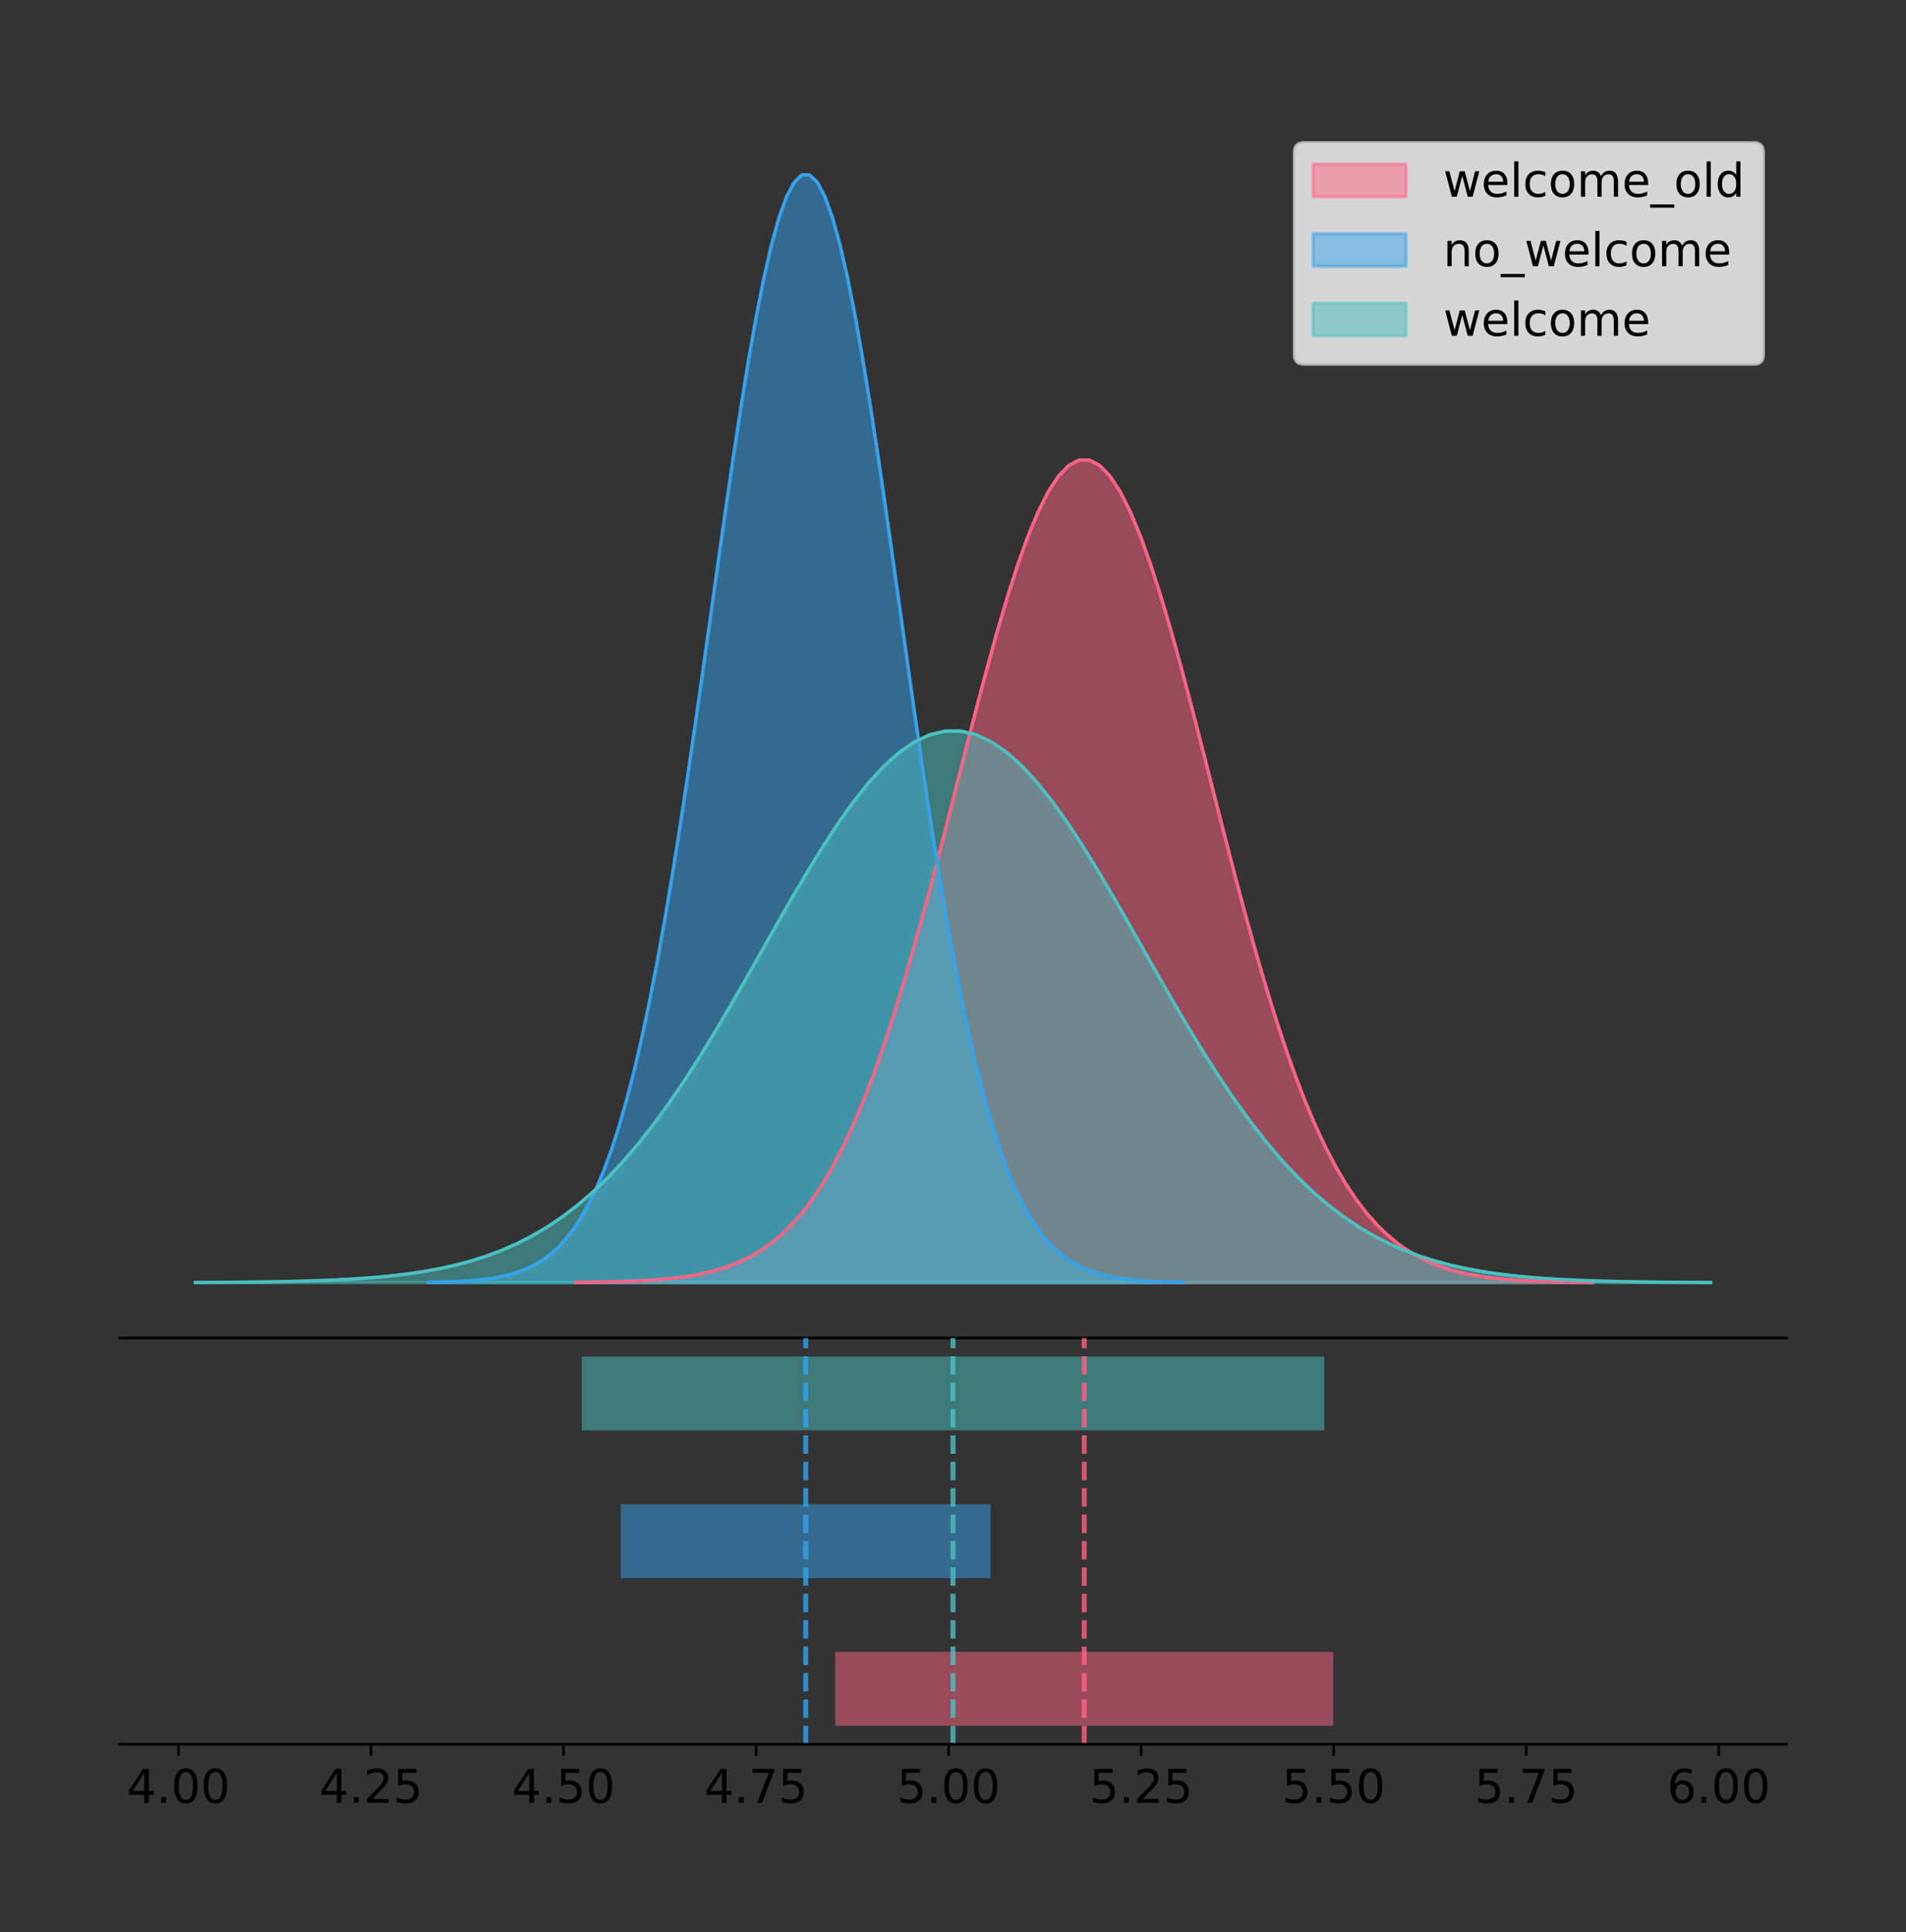 <?xml version="1.0" encoding="utf-8" standalone="no"?>
<!DOCTYPE svg PUBLIC "-//W3C//DTD SVG 1.1//EN"
  "http://www.w3.org/Graphics/SVG/1.1/DTD/svg11.dtd">
<!-- Created with matplotlib (https://matplotlib.org/) -->
<svg height="581.789pt" version="1.1" viewBox="0 0 574.2 581.789" width="574.2pt" xmlns="http://www.w3.org/2000/svg" xmlns:xlink="http://www.w3.org/1999/xlink">
 <rect x="0" y="0" width="574.2" height="581.789" fill="#333333" stroke="none"/>
 <defs>
  <style type="text/css">
*{stroke-linecap:butt;stroke-linejoin:round;}
  </style>
 </defs>
 <g id="figure_1">
  <g id="patch_1">
   <path d="M 0 581.789 
L 574.2 581.789 
L 574.2 0 
L 0 0 
z
" style="fill:none;"/>
  </g>
  <g id="axes_1">
   <g id="patch_2">
    <path d="M 36 402.93 
L 538.2 402.93 
L 538.2 36 
L 36 36 
z
" style="fill:none;"/>
   </g>
   <g id="PolyCollection_1">
    <defs>
     <path d="M 173.576 -195.538 
L 173.576 -195.621 
L 176.668 -195.653 
L 179.76 -195.695 
L 182.852 -195.751 
L 185.944 -195.826 
L 189.036 -195.924 
L 192.128 -196.052 
L 195.221 -196.219 
L 198.313 -196.434 
L 201.405 -196.709 
L 204.497 -197.058 
L 207.589 -197.499 
L 210.681 -198.052 
L 213.773 -198.739 
L 216.865 -199.587 
L 219.957 -200.626 
L 223.05 -201.891 
L 226.142 -203.419 
L 229.234 -205.251 
L 232.326 -207.43 
L 235.418 -210.003 
L 238.51 -213.019 
L 241.602 -216.526 
L 244.694 -220.573 
L 247.786 -225.205 
L 250.879 -230.466 
L 253.971 -236.392 
L 257.063 -243.013 
L 260.155 -250.347 
L 263.247 -258.403 
L 266.339 -267.173 
L 269.431 -276.636 
L 272.523 -286.751 
L 275.615 -297.46 
L 278.708 -308.685 
L 281.8 -320.328 
L 284.892 -332.274 
L 287.984 -344.388 
L 291.076 -356.521 
L 294.168 -368.51 
L 297.26 -380.182 
L 300.352 -391.359 
L 303.445 -401.86 
L 306.537 -411.51 
L 309.629 -420.14 
L 312.721 -427.594 
L 315.813 -433.735 
L 318.905 -438.447 
L 321.997 -441.64 
L 325.089 -443.253 
L 328.181 -443.253 
L 331.274 -441.64 
L 334.366 -438.447 
L 337.458 -433.735 
L 340.55 -427.594 
L 343.642 -420.14 
L 346.734 -411.51 
L 349.826 -401.86 
L 352.918 -391.359 
L 356.01 -380.182 
L 359.103 -368.51 
L 362.195 -356.521 
L 365.287 -344.388 
L 368.379 -332.274 
L 371.471 -320.328 
L 374.563 -308.685 
L 377.655 -297.46 
L 380.747 -286.751 
L 383.84 -276.636 
L 386.932 -267.173 
L 390.024 -258.403 
L 393.116 -250.347 
L 396.208 -243.013 
L 399.3 -236.392 
L 402.392 -230.466 
L 405.484 -225.205 
L 408.576 -220.573 
L 411.669 -216.526 
L 414.761 -213.019 
L 417.853 -210.003 
L 420.945 -207.43 
L 424.037 -205.251 
L 427.129 -203.419 
L 430.221 -201.891 
L 433.313 -200.626 
L 436.405 -199.587 
L 439.498 -198.739 
L 442.59 -198.052 
L 445.682 -197.499 
L 448.774 -197.058 
L 451.866 -196.709 
L 454.958 -196.434 
L 458.05 -196.219 
L 461.142 -196.052 
L 464.234 -195.924 
L 467.327 -195.826 
L 470.419 -195.751 
L 473.511 -195.695 
L 476.603 -195.653 
L 479.695 -195.621 
L 479.695 -195.538 
L 479.695 -195.538 
L 476.603 -195.538 
L 473.511 -195.538 
L 470.419 -195.538 
L 467.327 -195.538 
L 464.234 -195.538 
L 461.142 -195.538 
L 458.05 -195.538 
L 454.958 -195.538 
L 451.866 -195.538 
L 448.774 -195.538 
L 445.682 -195.538 
L 442.59 -195.538 
L 439.498 -195.538 
L 436.405 -195.538 
L 433.313 -195.538 
L 430.221 -195.538 
L 427.129 -195.538 
L 424.037 -195.538 
L 420.945 -195.538 
L 417.853 -195.538 
L 414.761 -195.538 
L 411.669 -195.538 
L 408.576 -195.538 
L 405.484 -195.538 
L 402.392 -195.538 
L 399.3 -195.538 
L 396.208 -195.538 
L 393.116 -195.538 
L 390.024 -195.538 
L 386.932 -195.538 
L 383.84 -195.538 
L 380.747 -195.538 
L 377.655 -195.538 
L 374.563 -195.538 
L 371.471 -195.538 
L 368.379 -195.538 
L 365.287 -195.538 
L 362.195 -195.538 
L 359.103 -195.538 
L 356.01 -195.538 
L 352.918 -195.538 
L 349.826 -195.538 
L 346.734 -195.538 
L 343.642 -195.538 
L 340.55 -195.538 
L 337.458 -195.538 
L 334.366 -195.538 
L 331.274 -195.538 
L 328.181 -195.538 
L 325.089 -195.538 
L 321.997 -195.538 
L 318.905 -195.538 
L 315.813 -195.538 
L 312.721 -195.538 
L 309.629 -195.538 
L 306.537 -195.538 
L 303.445 -195.538 
L 300.352 -195.538 
L 297.26 -195.538 
L 294.168 -195.538 
L 291.076 -195.538 
L 287.984 -195.538 
L 284.892 -195.538 
L 281.8 -195.538 
L 278.708 -195.538 
L 275.615 -195.538 
L 272.523 -195.538 
L 269.431 -195.538 
L 266.339 -195.538 
L 263.247 -195.538 
L 260.155 -195.538 
L 257.063 -195.538 
L 253.971 -195.538 
L 250.879 -195.538 
L 247.786 -195.538 
L 244.694 -195.538 
L 241.602 -195.538 
L 238.51 -195.538 
L 235.418 -195.538 
L 232.326 -195.538 
L 229.234 -195.538 
L 226.142 -195.538 
L 223.05 -195.538 
L 219.957 -195.538 
L 216.865 -195.538 
L 213.773 -195.538 
L 210.681 -195.538 
L 207.589 -195.538 
L 204.497 -195.538 
L 201.405 -195.538 
L 198.313 -195.538 
L 195.221 -195.538 
L 192.128 -195.538 
L 189.036 -195.538 
L 185.944 -195.538 
L 182.852 -195.538 
L 179.76 -195.538 
L 176.668 -195.538 
L 173.576 -195.538 
z
" id="m4a12584a70" style="stroke:#ff6384;stroke-opacity:0.5;"/>
    </defs>
    <g clip-path="url(#p181c56fbb0)">
     <use style="fill:#ff6384;fill-opacity:0.5;stroke:#ff6384;stroke-opacity:0.5;" x="0" xlink:href="#m4a12584a70" y="581.789"/>
    </g>
   </g>
   <g id="PolyCollection_2">
    <defs>
     <path d="M 129.075 -195.538 
L 129.075 -195.65 
L 131.371 -195.692 
L 133.667 -195.749 
L 135.964 -195.825 
L 138.26 -195.925 
L 140.556 -196.058 
L 142.852 -196.23 
L 145.149 -196.455 
L 147.445 -196.744 
L 149.741 -197.115 
L 152.037 -197.585 
L 154.334 -198.179 
L 156.63 -198.923 
L 158.926 -199.848 
L 161.222 -200.99 
L 163.519 -202.39 
L 165.815 -204.093 
L 168.111 -206.151 
L 170.407 -208.617 
L 172.703 -211.552 
L 175 -215.017 
L 177.296 -219.078 
L 179.592 -223.801 
L 181.888 -229.25 
L 184.185 -235.488 
L 186.481 -242.572 
L 188.777 -250.552 
L 191.073 -259.468 
L 193.37 -269.344 
L 195.666 -280.192 
L 197.962 -292.002 
L 200.258 -304.744 
L 202.555 -318.365 
L 204.851 -332.786 
L 207.147 -347.901 
L 209.443 -363.58 
L 211.739 -379.667 
L 214.036 -395.98 
L 216.332 -412.318 
L 218.628 -428.462 
L 220.924 -444.18 
L 223.221 -459.23 
L 225.517 -473.372 
L 227.813 -486.366 
L 230.109 -497.987 
L 232.406 -508.025 
L 234.702 -516.294 
L 236.998 -522.64 
L 239.294 -526.94 
L 241.591 -529.111 
L 243.887 -529.111 
L 246.183 -526.94 
L 248.479 -522.64 
L 250.776 -516.294 
L 253.072 -508.025 
L 255.368 -497.987 
L 257.664 -486.366 
L 259.96 -473.372 
L 262.257 -459.23 
L 264.553 -444.18 
L 266.849 -428.462 
L 269.145 -412.318 
L 271.442 -395.98 
L 273.738 -379.667 
L 276.034 -363.58 
L 278.33 -347.901 
L 280.627 -332.786 
L 282.923 -318.365 
L 285.219 -304.744 
L 287.515 -292.002 
L 289.812 -280.192 
L 292.108 -269.344 
L 294.404 -259.468 
L 296.7 -250.552 
L 298.997 -242.572 
L 301.293 -235.488 
L 303.589 -229.25 
L 305.885 -223.801 
L 308.181 -219.078 
L 310.478 -215.017 
L 312.774 -211.552 
L 315.07 -208.617 
L 317.366 -206.151 
L 319.663 -204.093 
L 321.959 -202.39 
L 324.255 -200.99 
L 326.551 -199.848 
L 328.848 -198.923 
L 331.144 -198.179 
L 333.44 -197.585 
L 335.736 -197.115 
L 338.033 -196.744 
L 340.329 -196.455 
L 342.625 -196.23 
L 344.921 -196.058 
L 347.218 -195.925 
L 349.514 -195.825 
L 351.81 -195.749 
L 354.106 -195.692 
L 356.402 -195.65 
L 356.402 -195.538 
L 356.402 -195.538 
L 354.106 -195.538 
L 351.81 -195.538 
L 349.514 -195.538 
L 347.218 -195.538 
L 344.921 -195.538 
L 342.625 -195.538 
L 340.329 -195.538 
L 338.033 -195.538 
L 335.736 -195.538 
L 333.44 -195.538 
L 331.144 -195.538 
L 328.848 -195.538 
L 326.551 -195.538 
L 324.255 -195.538 
L 321.959 -195.538 
L 319.663 -195.538 
L 317.366 -195.538 
L 315.07 -195.538 
L 312.774 -195.538 
L 310.478 -195.538 
L 308.181 -195.538 
L 305.885 -195.538 
L 303.589 -195.538 
L 301.293 -195.538 
L 298.997 -195.538 
L 296.7 -195.538 
L 294.404 -195.538 
L 292.108 -195.538 
L 289.812 -195.538 
L 287.515 -195.538 
L 285.219 -195.538 
L 282.923 -195.538 
L 280.627 -195.538 
L 278.33 -195.538 
L 276.034 -195.538 
L 273.738 -195.538 
L 271.442 -195.538 
L 269.145 -195.538 
L 266.849 -195.538 
L 264.553 -195.538 
L 262.257 -195.538 
L 259.96 -195.538 
L 257.664 -195.538 
L 255.368 -195.538 
L 253.072 -195.538 
L 250.776 -195.538 
L 248.479 -195.538 
L 246.183 -195.538 
L 243.887 -195.538 
L 241.591 -195.538 
L 239.294 -195.538 
L 236.998 -195.538 
L 234.702 -195.538 
L 232.406 -195.538 
L 230.109 -195.538 
L 227.813 -195.538 
L 225.517 -195.538 
L 223.221 -195.538 
L 220.924 -195.538 
L 218.628 -195.538 
L 216.332 -195.538 
L 214.036 -195.538 
L 211.739 -195.538 
L 209.443 -195.538 
L 207.147 -195.538 
L 204.851 -195.538 
L 202.555 -195.538 
L 200.258 -195.538 
L 197.962 -195.538 
L 195.666 -195.538 
L 193.37 -195.538 
L 191.073 -195.538 
L 188.777 -195.538 
L 186.481 -195.538 
L 184.185 -195.538 
L 181.888 -195.538 
L 179.592 -195.538 
L 177.296 -195.538 
L 175 -195.538 
L 172.703 -195.538 
L 170.407 -195.538 
L 168.111 -195.538 
L 165.815 -195.538 
L 163.519 -195.538 
L 161.222 -195.538 
L 158.926 -195.538 
L 156.63 -195.538 
L 154.334 -195.538 
L 152.037 -195.538 
L 149.741 -195.538 
L 147.445 -195.538 
L 145.149 -195.538 
L 142.852 -195.538 
L 140.556 -195.538 
L 138.26 -195.538 
L 135.964 -195.538 
L 133.667 -195.538 
L 131.371 -195.538 
L 129.075 -195.538 
z
" id="maaa4889bf9" style="stroke:#36a2eb;stroke-opacity:0.5;"/>
    </defs>
    <g clip-path="url(#p181c56fbb0)">
     <use style="fill:#36a2eb;fill-opacity:0.5;stroke:#36a2eb;stroke-opacity:0.5;" x="0" xlink:href="#maaa4889bf9" y="581.789"/>
    </g>
   </g>
   <g id="PolyCollection_3">
    <defs>
     <path d="M 58.827 -195.538 
L 58.827 -195.594 
L 63.439 -195.615 
L 68.05 -195.643 
L 72.662 -195.681 
L 77.274 -195.731 
L 81.885 -195.797 
L 86.497 -195.883 
L 91.108 -195.995 
L 95.72 -196.139 
L 100.331 -196.323 
L 104.943 -196.557 
L 109.555 -196.853 
L 114.166 -197.223 
L 118.778 -197.684 
L 123.389 -198.253 
L 128.001 -198.95 
L 132.612 -199.798 
L 137.224 -200.822 
L 141.836 -202.05 
L 146.447 -203.512 
L 151.059 -205.237 
L 155.67 -207.259 
L 160.282 -209.611 
L 164.893 -212.324 
L 169.505 -215.43 
L 174.117 -218.958 
L 178.728 -222.931 
L 183.34 -227.371 
L 187.951 -232.288 
L 192.563 -237.69 
L 197.174 -243.57 
L 201.786 -249.915 
L 206.398 -256.697 
L 211.009 -263.878 
L 215.621 -271.404 
L 220.232 -279.211 
L 224.844 -287.221 
L 229.455 -295.344 
L 234.067 -303.479 
L 238.679 -311.518 
L 243.29 -319.344 
L 247.902 -326.838 
L 252.513 -333.88 
L 257.125 -340.35 
L 261.736 -346.136 
L 266.348 -351.134 
L 270.96 -355.252 
L 275.571 -358.412 
L 280.183 -360.553 
L 284.794 -361.634 
L 289.406 -361.634 
L 294.017 -360.553 
L 298.629 -358.412 
L 303.24 -355.252 
L 307.852 -351.134 
L 312.464 -346.136 
L 317.075 -340.35 
L 321.687 -333.88 
L 326.298 -326.838 
L 330.91 -319.344 
L 335.521 -311.518 
L 340.133 -303.479 
L 344.745 -295.344 
L 349.356 -287.221 
L 353.968 -279.211 
L 358.579 -271.404 
L 363.191 -263.878 
L 367.802 -256.697 
L 372.414 -249.915 
L 377.026 -243.57 
L 381.637 -237.69 
L 386.249 -232.288 
L 390.86 -227.371 
L 395.472 -222.931 
L 400.083 -218.958 
L 404.695 -215.43 
L 409.307 -212.324 
L 413.918 -209.611 
L 418.53 -207.259 
L 423.141 -205.237 
L 427.753 -203.512 
L 432.364 -202.05 
L 436.976 -200.822 
L 441.588 -199.798 
L 446.199 -198.95 
L 450.811 -198.253 
L 455.422 -197.684 
L 460.034 -197.223 
L 464.645 -196.853 
L 469.257 -196.557 
L 473.869 -196.323 
L 478.48 -196.139 
L 483.092 -195.995 
L 487.703 -195.883 
L 492.315 -195.797 
L 496.926 -195.731 
L 501.538 -195.681 
L 506.15 -195.643 
L 510.761 -195.615 
L 515.373 -195.594 
L 515.373 -195.538 
L 515.373 -195.538 
L 510.761 -195.538 
L 506.15 -195.538 
L 501.538 -195.538 
L 496.926 -195.538 
L 492.315 -195.538 
L 487.703 -195.538 
L 483.092 -195.538 
L 478.48 -195.538 
L 473.869 -195.538 
L 469.257 -195.538 
L 464.645 -195.538 
L 460.034 -195.538 
L 455.422 -195.538 
L 450.811 -195.538 
L 446.199 -195.538 
L 441.588 -195.538 
L 436.976 -195.538 
L 432.364 -195.538 
L 427.753 -195.538 
L 423.141 -195.538 
L 418.53 -195.538 
L 413.918 -195.538 
L 409.307 -195.538 
L 404.695 -195.538 
L 400.083 -195.538 
L 395.472 -195.538 
L 390.86 -195.538 
L 386.249 -195.538 
L 381.637 -195.538 
L 377.026 -195.538 
L 372.414 -195.538 
L 367.802 -195.538 
L 363.191 -195.538 
L 358.579 -195.538 
L 353.968 -195.538 
L 349.356 -195.538 
L 344.745 -195.538 
L 340.133 -195.538 
L 335.521 -195.538 
L 330.91 -195.538 
L 326.298 -195.538 
L 321.687 -195.538 
L 317.075 -195.538 
L 312.464 -195.538 
L 307.852 -195.538 
L 303.24 -195.538 
L 298.629 -195.538 
L 294.017 -195.538 
L 289.406 -195.538 
L 284.794 -195.538 
L 280.183 -195.538 
L 275.571 -195.538 
L 270.96 -195.538 
L 266.348 -195.538 
L 261.736 -195.538 
L 257.125 -195.538 
L 252.513 -195.538 
L 247.902 -195.538 
L 243.29 -195.538 
L 238.679 -195.538 
L 234.067 -195.538 
L 229.455 -195.538 
L 224.844 -195.538 
L 220.232 -195.538 
L 215.621 -195.538 
L 211.009 -195.538 
L 206.398 -195.538 
L 201.786 -195.538 
L 197.174 -195.538 
L 192.563 -195.538 
L 187.951 -195.538 
L 183.34 -195.538 
L 178.728 -195.538 
L 174.117 -195.538 
L 169.505 -195.538 
L 164.893 -195.538 
L 160.282 -195.538 
L 155.67 -195.538 
L 151.059 -195.538 
L 146.447 -195.538 
L 141.836 -195.538 
L 137.224 -195.538 
L 132.612 -195.538 
L 128.001 -195.538 
L 123.389 -195.538 
L 118.778 -195.538 
L 114.166 -195.538 
L 109.555 -195.538 
L 104.943 -195.538 
L 100.331 -195.538 
L 95.72 -195.538 
L 91.108 -195.538 
L 86.497 -195.538 
L 81.885 -195.538 
L 77.274 -195.538 
L 72.662 -195.538 
L 68.05 -195.538 
L 63.439 -195.538 
L 58.827 -195.538 
z
" id="m8a6b3af9b6" style="stroke:#4bc0c0;stroke-opacity:0.5;"/>
    </defs>
    <g clip-path="url(#p181c56fbb0)">
     <use style="fill:#4bc0c0;fill-opacity:0.5;stroke:#4bc0c0;stroke-opacity:0.5;" x="0" xlink:href="#m8a6b3af9b6" y="581.789"/>
    </g>
   </g>
   <g id="line2d_1">
    <path clip-path="url(#p181c56fbb0)" d="M 173.576 386.168 
L 176.668 386.137 
L 179.76 386.095 
L 182.852 386.038 
L 185.944 385.964 
L 189.036 385.866 
L 192.128 385.737 
L 195.221 385.57 
L 198.313 385.356 
L 201.405 385.081 
L 204.497 384.731 
L 207.589 384.29 
L 210.681 383.738 
L 213.773 383.051 
L 216.865 382.203 
L 219.957 381.163 
L 223.05 379.898 
L 226.142 378.37 
L 229.234 376.539 
L 232.326 374.36 
L 235.418 371.786 
L 238.51 368.77 
L 241.602 365.263 
L 244.694 361.217 
L 247.786 356.584 
L 250.879 351.323 
L 253.971 345.397 
L 257.063 338.776 
L 260.155 331.442 
L 263.247 323.386 
L 266.339 314.616 
L 269.431 305.153 
L 272.523 295.039 
L 275.615 284.33 
L 278.708 273.105 
L 281.8 261.461 
L 284.892 249.515 
L 287.984 237.401 
L 291.076 225.268 
L 294.168 213.279 
L 297.26 201.607 
L 300.352 190.431 
L 303.445 179.929 
L 306.537 170.279 
L 309.629 161.65 
L 312.721 154.196 
L 315.813 148.054 
L 318.905 143.342 
L 321.997 140.149 
L 325.089 138.537 
L 328.181 138.537 
L 331.274 140.149 
L 334.366 143.342 
L 337.458 148.054 
L 340.55 154.196 
L 343.642 161.65 
L 346.734 170.279 
L 349.826 179.929 
L 352.918 190.431 
L 356.01 201.607 
L 359.103 213.279 
L 362.195 225.268 
L 365.287 237.401 
L 368.379 249.515 
L 371.471 261.461 
L 374.563 273.105 
L 377.655 284.33 
L 380.747 295.039 
L 383.84 305.153 
L 386.932 314.616 
L 390.024 323.386 
L 393.116 331.442 
L 396.208 338.776 
L 399.3 345.397 
L 402.392 351.323 
L 405.484 356.584 
L 408.576 361.217 
L 411.669 365.263 
L 414.761 368.77 
L 417.853 371.786 
L 420.945 374.36 
L 424.037 376.539 
L 427.129 378.37 
L 430.221 379.898 
L 433.313 381.163 
L 436.405 382.203 
L 439.498 383.051 
L 442.59 383.738 
L 445.682 384.29 
L 448.774 384.731 
L 451.866 385.081 
L 454.958 385.356 
L 458.05 385.57 
L 461.142 385.737 
L 464.234 385.866 
L 467.327 385.964 
L 470.419 386.038 
L 473.511 386.095 
L 476.603 386.137 
L 479.695 386.168 
" style="fill:none;stroke:#ff6384;stroke-linecap:square;"/>
   </g>
   <g id="line2d_2">
    <path clip-path="url(#p181c56fbb0)" d="M 129.075 386.139 
L 131.371 386.097 
L 133.667 386.04 
L 135.964 385.965 
L 138.26 385.864 
L 140.556 385.732 
L 142.852 385.559 
L 145.149 385.334 
L 147.445 385.045 
L 149.741 384.675 
L 152.037 384.204 
L 154.334 383.61 
L 156.63 382.867 
L 158.926 381.941 
L 161.222 380.799 
L 163.519 379.399 
L 165.815 377.696 
L 168.111 375.639 
L 170.407 373.172 
L 172.703 370.238 
L 175 366.772 
L 177.296 362.711 
L 179.592 357.989 
L 181.888 352.539 
L 184.185 346.301 
L 186.481 339.217 
L 188.777 331.237 
L 191.073 322.322 
L 193.37 312.445 
L 195.666 301.597 
L 197.962 289.787 
L 200.258 277.045 
L 202.555 263.424 
L 204.851 249.004 
L 207.147 233.888 
L 209.443 218.209 
L 211.739 202.123 
L 214.036 185.809 
L 216.332 169.471 
L 218.628 153.327 
L 220.924 137.61 
L 223.221 122.559 
L 225.517 108.418 
L 227.813 95.423 
L 230.109 83.803 
L 232.406 73.765 
L 234.702 65.495 
L 236.998 59.15 
L 239.294 54.85 
L 241.591 52.679 
L 243.887 52.679 
L 246.183 54.85 
L 248.479 59.15 
L 250.776 65.495 
L 253.072 73.765 
L 255.368 83.803 
L 257.664 95.423 
L 259.96 108.418 
L 262.257 122.559 
L 264.553 137.61 
L 266.849 153.327 
L 269.145 169.471 
L 271.442 185.809 
L 273.738 202.123 
L 276.034 218.209 
L 278.33 233.888 
L 280.627 249.004 
L 282.923 263.424 
L 285.219 277.045 
L 287.515 289.787 
L 289.812 301.597 
L 292.108 312.445 
L 294.404 322.322 
L 296.7 331.237 
L 298.997 339.217 
L 301.293 346.301 
L 303.589 352.539 
L 305.885 357.989 
L 308.181 362.711 
L 310.478 366.772 
L 312.774 370.238 
L 315.07 373.172 
L 317.366 375.639 
L 319.663 377.696 
L 321.959 379.399 
L 324.255 380.799 
L 326.551 381.941 
L 328.848 382.867 
L 331.144 383.61 
L 333.44 384.204 
L 335.736 384.675 
L 338.033 385.045 
L 340.329 385.334 
L 342.625 385.559 
L 344.921 385.732 
L 347.218 385.864 
L 349.514 385.965 
L 351.81 386.04 
L 354.106 386.097 
L 356.402 386.139 
" style="fill:none;stroke:#36a2eb;stroke-linecap:square;"/>
   </g>
   <g id="line2d_3">
    <path clip-path="url(#p181c56fbb0)" d="M 58.827 386.196 
L 63.439 386.175 
L 68.05 386.146 
L 72.662 386.109 
L 77.274 386.059 
L 81.885 385.993 
L 86.497 385.907 
L 91.108 385.795 
L 95.72 385.651 
L 100.331 385.466 
L 104.943 385.232 
L 109.555 384.936 
L 114.166 384.566 
L 118.778 384.105 
L 123.389 383.537 
L 128.001 382.84 
L 132.612 381.991 
L 137.224 380.967 
L 141.836 379.739 
L 146.447 378.278 
L 151.059 376.552 
L 155.67 374.53 
L 160.282 372.179 
L 164.893 369.465 
L 169.505 366.359 
L 174.117 362.832 
L 178.728 358.858 
L 183.34 354.419 
L 187.951 349.501 
L 192.563 344.1 
L 197.174 338.219 
L 201.786 331.874 
L 206.398 325.092 
L 211.009 317.912 
L 215.621 310.385 
L 220.232 302.578 
L 224.844 294.568 
L 229.455 286.445 
L 234.067 278.31 
L 238.679 270.271 
L 243.29 262.445 
L 247.902 254.951 
L 252.513 247.91 
L 257.125 241.439 
L 261.736 235.653 
L 266.348 230.655 
L 270.96 226.537 
L 275.571 223.378 
L 280.183 221.237 
L 284.794 220.156 
L 289.406 220.156 
L 294.017 221.237 
L 298.629 223.378 
L 303.24 226.537 
L 307.852 230.655 
L 312.464 235.653 
L 317.075 241.439 
L 321.687 247.91 
L 326.298 254.951 
L 330.91 262.445 
L 335.521 270.271 
L 340.133 278.31 
L 344.745 286.445 
L 349.356 294.568 
L 353.968 302.578 
L 358.579 310.385 
L 363.191 317.912 
L 367.802 325.092 
L 372.414 331.874 
L 377.026 338.219 
L 381.637 344.1 
L 386.249 349.501 
L 390.86 354.419 
L 395.472 358.858 
L 400.083 362.832 
L 404.695 366.359 
L 409.307 369.465 
L 413.918 372.179 
L 418.53 374.53 
L 423.141 376.552 
L 427.753 378.278 
L 432.364 379.739 
L 436.976 380.967 
L 441.588 381.991 
L 446.199 382.84 
L 450.811 383.537 
L 455.422 384.105 
L 460.034 384.566 
L 464.645 384.936 
L 469.257 385.232 
L 473.869 385.466 
L 478.48 385.651 
L 483.092 385.795 
L 487.703 385.907 
L 492.315 385.993 
L 496.926 386.059 
L 501.538 386.109 
L 506.15 386.146 
L 510.761 386.175 
L 515.373 386.196 
" style="fill:none;stroke:#4bc0c0;stroke-linecap:square;"/>
   </g>
   <g id="patch_3">
    <path d="M 36 402.93 
L 538.2 402.93 
" style="fill:none;stroke:#000000;stroke-linecap:square;stroke-linejoin:miter;stroke-width:0.8;"/>
   </g>
   <g id="legend_1">
    <g id="patch_4">
     <path d="M 392.788 109.627 
L 528.4 109.627 
Q 531.2 109.627 531.2 106.827 
L 531.2 45.8 
Q 531.2 43 528.4 43 
L 392.788 43 
Q 389.988 43 389.988 45.8 
L 389.988 106.827 
Q 389.988 109.627 392.788 109.627 
z
" style="fill:#ffffff;opacity:0.8;stroke:#cccccc;stroke-linejoin:miter;"/>
    </g>
    <g id="patch_5">
     <path d="M 395.588 59.238 
L 423.588 59.238 
L 423.588 49.438 
L 395.588 49.438 
z
" style="fill:#ff6384;opacity:0.5;stroke:#ff6384;stroke-linejoin:miter;"/>
    </g>
    <g id="text_1">
     <!-- welcome_old -->
     <defs>
      <path d="M 4.203 54.688 
L 13.188 54.688 
L 24.422 12.016 
L 35.594 54.688 
L 46.188 54.688 
L 57.422 12.016 
L 68.609 54.688 
L 77.594 54.688 
L 63.281 0 
L 52.688 0 
L 40.922 44.828 
L 29.109 0 
L 18.5 0 
z
" id="DejaVuSans-119"/>
      <path d="M 56.203 29.594 
L 56.203 25.203 
L 14.891 25.203 
Q 15.484 15.922 20.484 11.062 
Q 25.484 6.203 34.422 6.203 
Q 39.594 6.203 44.453 7.469 
Q 49.312 8.734 54.109 11.281 
L 54.109 2.781 
Q 49.266 0.734 44.188 -0.344 
Q 39.109 -1.422 33.891 -1.422 
Q 20.797 -1.422 13.156 6.188 
Q 5.516 13.812 5.516 26.812 
Q 5.516 40.234 12.766 48.109 
Q 20.016 56 32.328 56 
Q 43.359 56 49.781 48.891 
Q 56.203 41.797 56.203 29.594 
z
M 47.219 32.234 
Q 47.125 39.594 43.094 43.984 
Q 39.062 48.391 32.422 48.391 
Q 24.906 48.391 20.391 44.141 
Q 15.875 39.891 15.188 32.172 
z
" id="DejaVuSans-101"/>
      <path d="M 9.422 75.984 
L 18.406 75.984 
L 18.406 0 
L 9.422 0 
z
" id="DejaVuSans-108"/>
      <path d="M 48.781 52.594 
L 48.781 44.188 
Q 44.969 46.297 41.141 47.344 
Q 37.312 48.391 33.406 48.391 
Q 24.656 48.391 19.812 42.844 
Q 14.984 37.312 14.984 27.297 
Q 14.984 17.281 19.812 11.734 
Q 24.656 6.203 33.406 6.203 
Q 37.312 6.203 41.141 7.25 
Q 44.969 8.297 48.781 10.406 
L 48.781 2.094 
Q 45.016 0.344 40.984 -0.531 
Q 36.969 -1.422 32.422 -1.422 
Q 20.062 -1.422 12.781 6.344 
Q 5.516 14.109 5.516 27.297 
Q 5.516 40.672 12.859 48.328 
Q 20.219 56 33.016 56 
Q 37.156 56 41.109 55.141 
Q 45.062 54.297 48.781 52.594 
z
" id="DejaVuSans-99"/>
      <path d="M 30.609 48.391 
Q 23.391 48.391 19.188 42.75 
Q 14.984 37.109 14.984 27.297 
Q 14.984 17.484 19.156 11.844 
Q 23.344 6.203 30.609 6.203 
Q 37.797 6.203 41.984 11.859 
Q 46.188 17.531 46.188 27.297 
Q 46.188 37.016 41.984 42.703 
Q 37.797 48.391 30.609 48.391 
z
M 30.609 56 
Q 42.328 56 49.016 48.375 
Q 55.719 40.766 55.719 27.297 
Q 55.719 13.875 49.016 6.219 
Q 42.328 -1.422 30.609 -1.422 
Q 18.844 -1.422 12.172 6.219 
Q 5.516 13.875 5.516 27.297 
Q 5.516 40.766 12.172 48.375 
Q 18.844 56 30.609 56 
z
" id="DejaVuSans-111"/>
      <path d="M 52 44.188 
Q 55.375 50.25 60.062 53.125 
Q 64.75 56 71.094 56 
Q 79.641 56 84.281 50.016 
Q 88.922 44.047 88.922 33.016 
L 88.922 0 
L 79.891 0 
L 79.891 32.719 
Q 79.891 40.578 77.094 44.375 
Q 74.312 48.188 68.609 48.188 
Q 61.625 48.188 57.562 43.547 
Q 53.516 38.922 53.516 30.906 
L 53.516 0 
L 44.484 0 
L 44.484 32.719 
Q 44.484 40.625 41.703 44.406 
Q 38.922 48.188 33.109 48.188 
Q 26.219 48.188 22.156 43.531 
Q 18.109 38.875 18.109 30.906 
L 18.109 0 
L 9.078 0 
L 9.078 54.688 
L 18.109 54.688 
L 18.109 46.188 
Q 21.188 51.219 25.484 53.609 
Q 29.781 56 35.688 56 
Q 41.656 56 45.828 52.969 
Q 50 49.953 52 44.188 
z
" id="DejaVuSans-109"/>
      <path d="M 50.984 -16.609 
L 50.984 -23.578 
L -0.984 -23.578 
L -0.984 -16.609 
z
" id="DejaVuSans-95"/>
      <path d="M 45.406 46.391 
L 45.406 75.984 
L 54.391 75.984 
L 54.391 0 
L 45.406 0 
L 45.406 8.203 
Q 42.578 3.328 38.25 0.953 
Q 33.938 -1.422 27.875 -1.422 
Q 17.969 -1.422 11.734 6.484 
Q 5.516 14.406 5.516 27.297 
Q 5.516 40.188 11.734 48.094 
Q 17.969 56 27.875 56 
Q 33.938 56 38.25 53.625 
Q 42.578 51.266 45.406 46.391 
z
M 14.797 27.297 
Q 14.797 17.391 18.875 11.75 
Q 22.953 6.109 30.078 6.109 
Q 37.203 6.109 41.297 11.75 
Q 45.406 17.391 45.406 27.297 
Q 45.406 37.203 41.297 42.844 
Q 37.203 48.484 30.078 48.484 
Q 22.953 48.484 18.875 42.844 
Q 14.797 37.203 14.797 27.297 
z
" id="DejaVuSans-100"/>
     </defs>
     <g transform="translate(434.788 59.238)scale(0.14 -0.14)">
      <use xlink:href="#DejaVuSans-119"/>
      <use x="81.787" xlink:href="#DejaVuSans-101"/>
      <use x="143.311" xlink:href="#DejaVuSans-108"/>
      <use x="171.094" xlink:href="#DejaVuSans-99"/>
      <use x="226.074" xlink:href="#DejaVuSans-111"/>
      <use x="287.256" xlink:href="#DejaVuSans-109"/>
      <use x="384.668" xlink:href="#DejaVuSans-101"/>
      <use x="446.191" xlink:href="#DejaVuSans-95"/>
      <use x="496.191" xlink:href="#DejaVuSans-111"/>
      <use x="557.373" xlink:href="#DejaVuSans-108"/>
      <use x="585.156" xlink:href="#DejaVuSans-100"/>
     </g>
    </g>
    <g id="patch_6">
     <path d="M 395.588 80.177 
L 423.588 80.177 
L 423.588 70.377 
L 395.588 70.377 
z
" style="fill:#36a2eb;opacity:0.5;stroke:#36a2eb;stroke-linejoin:miter;"/>
    </g>
    <g id="text_2">
     <!-- no_welcome -->
     <defs>
      <path d="M 54.891 33.016 
L 54.891 0 
L 45.906 0 
L 45.906 32.719 
Q 45.906 40.484 42.875 44.328 
Q 39.844 48.188 33.797 48.188 
Q 26.516 48.188 22.312 43.547 
Q 18.109 38.922 18.109 30.906 
L 18.109 0 
L 9.078 0 
L 9.078 54.688 
L 18.109 54.688 
L 18.109 46.188 
Q 21.344 51.125 25.703 53.562 
Q 30.078 56 35.797 56 
Q 45.219 56 50.047 50.172 
Q 54.891 44.344 54.891 33.016 
z
" id="DejaVuSans-110"/>
     </defs>
     <g transform="translate(434.788 80.177)scale(0.14 -0.14)">
      <use xlink:href="#DejaVuSans-110"/>
      <use x="63.379" xlink:href="#DejaVuSans-111"/>
      <use x="124.561" xlink:href="#DejaVuSans-95"/>
      <use x="174.561" xlink:href="#DejaVuSans-119"/>
      <use x="256.348" xlink:href="#DejaVuSans-101"/>
      <use x="317.871" xlink:href="#DejaVuSans-108"/>
      <use x="345.654" xlink:href="#DejaVuSans-99"/>
      <use x="400.635" xlink:href="#DejaVuSans-111"/>
      <use x="461.816" xlink:href="#DejaVuSans-109"/>
      <use x="559.229" xlink:href="#DejaVuSans-101"/>
     </g>
    </g>
    <g id="patch_7">
     <path d="M 395.588 101.115 
L 423.588 101.115 
L 423.588 91.315 
L 395.588 91.315 
z
" style="fill:#4bc0c0;opacity:0.5;stroke:#4bc0c0;stroke-linejoin:miter;"/>
    </g>
    <g id="text_3">
     <!-- welcome -->
     <g transform="translate(434.788 101.115)scale(0.14 -0.14)">
      <use xlink:href="#DejaVuSans-119"/>
      <use x="81.787" xlink:href="#DejaVuSans-101"/>
      <use x="143.311" xlink:href="#DejaVuSans-108"/>
      <use x="171.094" xlink:href="#DejaVuSans-99"/>
      <use x="226.074" xlink:href="#DejaVuSans-111"/>
      <use x="287.256" xlink:href="#DejaVuSans-109"/>
      <use x="384.668" xlink:href="#DejaVuSans-101"/>
     </g>
    </g>
   </g>
  </g>
  <g id="axes_2">
   <g id="patch_8">
    <path d="M 36 525.24 
L 538.2 525.24 
L 538.2 402.93 
L 36 402.93 
z
" style="fill:none;"/>
   </g>
   <g id="patch_9">
    <path clip-path="url(#pe7881f48c5)" d="M 251.636 519.68 
L 401.635 519.68 
L 401.635 497.442 
L 251.636 497.442 
z
" style="fill:#ff6384;opacity:0.5;"/>
   </g>
   <g id="patch_10">
    <path clip-path="url(#pe7881f48c5)" d="M 187.043 475.204 
L 298.434 475.204 
L 298.434 452.966 
L 187.043 452.966 
z
" style="fill:#36a2eb;opacity:0.5;"/>
   </g>
   <g id="patch_11">
    <path clip-path="url(#pe7881f48c5)" d="M 175.246 430.728 
L 398.954 430.728 
L 398.954 408.49 
L 175.246 408.49 
z
" style="fill:#4bc0c0;opacity:0.5;"/>
   </g>
   <g id="matplotlib.axis_1">
    <g id="xtick_1">
     <g id="line2d_4">
      <defs>
       <path d="M 0 0 
L 0 3.5 
" id="m51ff669022" style="stroke:#000000;stroke-width:0.8;"/>
      </defs>
      <g>
       <use style="stroke:#000000;stroke-width:0.8;" x="53.762" xlink:href="#m51ff669022" y="525.24"/>
      </g>
     </g>
     <g id="text_4">
      <!-- 4.00 -->
      <defs>
       <path d="M 37.797 64.312 
L 12.891 25.391 
L 37.797 25.391 
z
M 35.203 72.906 
L 47.609 72.906 
L 47.609 25.391 
L 58.016 25.391 
L 58.016 17.188 
L 47.609 17.188 
L 47.609 0 
L 37.797 0 
L 37.797 17.188 
L 4.891 17.188 
L 4.891 26.703 
z
" id="DejaVuSans-52"/>
       <path d="M 10.688 12.406 
L 21 12.406 
L 21 0 
L 10.688 0 
z
" id="DejaVuSans-46"/>
       <path d="M 31.781 66.406 
Q 24.172 66.406 20.328 58.906 
Q 16.5 51.422 16.5 36.375 
Q 16.5 21.391 20.328 13.891 
Q 24.172 6.391 31.781 6.391 
Q 39.453 6.391 43.281 13.891 
Q 47.125 21.391 47.125 36.375 
Q 47.125 51.422 43.281 58.906 
Q 39.453 66.406 31.781 66.406 
z
M 31.781 74.219 
Q 44.047 74.219 50.516 64.516 
Q 56.984 54.828 56.984 36.375 
Q 56.984 17.969 50.516 8.266 
Q 44.047 -1.422 31.781 -1.422 
Q 19.531 -1.422 13.062 8.266 
Q 6.594 17.969 6.594 36.375 
Q 6.594 54.828 13.062 64.516 
Q 19.531 74.219 31.781 74.219 
z
" id="DejaVuSans-48"/>
      </defs>
      <g transform="translate(38.176 542.878)scale(0.14 -0.14)">
       <use xlink:href="#DejaVuSans-52"/>
       <use x="63.623" xlink:href="#DejaVuSans-46"/>
       <use x="95.41" xlink:href="#DejaVuSans-48"/>
       <use x="159.033" xlink:href="#DejaVuSans-48"/>
      </g>
     </g>
    </g>
    <g id="xtick_2">
     <g id="line2d_5">
      <g>
       <use style="stroke:#000000;stroke-width:0.8;" x="111.766" xlink:href="#m51ff669022" y="525.24"/>
      </g>
     </g>
     <g id="text_5">
      <!-- 4.25 -->
      <defs>
       <path d="M 19.188 8.297 
L 53.609 8.297 
L 53.609 0 
L 7.328 0 
L 7.328 8.297 
Q 12.938 14.109 22.625 23.891 
Q 32.328 33.688 34.812 36.531 
Q 39.547 41.844 41.422 45.531 
Q 43.312 49.219 43.312 52.781 
Q 43.312 58.594 39.234 62.25 
Q 35.156 65.922 28.609 65.922 
Q 23.969 65.922 18.812 64.312 
Q 13.672 62.703 7.812 59.422 
L 7.812 69.391 
Q 13.766 71.781 18.938 73 
Q 24.125 74.219 28.422 74.219 
Q 39.75 74.219 46.484 68.547 
Q 53.219 62.891 53.219 53.422 
Q 53.219 48.922 51.531 44.891 
Q 49.859 40.875 45.406 35.406 
Q 44.188 33.984 37.641 27.219 
Q 31.109 20.453 19.188 8.297 
z
" id="DejaVuSans-50"/>
       <path d="M 10.797 72.906 
L 49.516 72.906 
L 49.516 64.594 
L 19.828 64.594 
L 19.828 46.734 
Q 21.969 47.469 24.109 47.828 
Q 26.266 48.188 28.422 48.188 
Q 40.625 48.188 47.75 41.5 
Q 54.891 34.812 54.891 23.391 
Q 54.891 11.625 47.562 5.094 
Q 40.234 -1.422 26.906 -1.422 
Q 22.312 -1.422 17.547 -0.641 
Q 12.797 0.141 7.719 1.703 
L 7.719 11.625 
Q 12.109 9.234 16.797 8.062 
Q 21.484 6.891 26.703 6.891 
Q 35.156 6.891 40.078 11.328 
Q 45.016 15.766 45.016 23.391 
Q 45.016 31 40.078 35.438 
Q 35.156 39.891 26.703 39.891 
Q 22.75 39.891 18.812 39.016 
Q 14.891 38.141 10.797 36.281 
z
" id="DejaVuSans-53"/>
      </defs>
      <g transform="translate(96.18 542.878)scale(0.14 -0.14)">
       <use xlink:href="#DejaVuSans-52"/>
       <use x="63.623" xlink:href="#DejaVuSans-46"/>
       <use x="95.41" xlink:href="#DejaVuSans-50"/>
       <use x="159.033" xlink:href="#DejaVuSans-53"/>
      </g>
     </g>
    </g>
    <g id="xtick_3">
     <g id="line2d_6">
      <g>
       <use style="stroke:#000000;stroke-width:0.8;" x="169.77" xlink:href="#m51ff669022" y="525.24"/>
      </g>
     </g>
     <g id="text_6">
      <!-- 4.50 -->
      <g transform="translate(154.184 542.878)scale(0.14 -0.14)">
       <use xlink:href="#DejaVuSans-52"/>
       <use x="63.623" xlink:href="#DejaVuSans-46"/>
       <use x="95.41" xlink:href="#DejaVuSans-53"/>
       <use x="159.033" xlink:href="#DejaVuSans-48"/>
      </g>
     </g>
    </g>
    <g id="xtick_4">
     <g id="line2d_7">
      <g>
       <use style="stroke:#000000;stroke-width:0.8;" x="227.774" xlink:href="#m51ff669022" y="525.24"/>
      </g>
     </g>
     <g id="text_7">
      <!-- 4.75 -->
      <defs>
       <path d="M 8.203 72.906 
L 55.078 72.906 
L 55.078 68.703 
L 28.609 0 
L 18.312 0 
L 43.219 64.594 
L 8.203 64.594 
z
" id="DejaVuSans-55"/>
      </defs>
      <g transform="translate(212.188 542.878)scale(0.14 -0.14)">
       <use xlink:href="#DejaVuSans-52"/>
       <use x="63.623" xlink:href="#DejaVuSans-46"/>
       <use x="95.41" xlink:href="#DejaVuSans-55"/>
       <use x="159.033" xlink:href="#DejaVuSans-53"/>
      </g>
     </g>
    </g>
    <g id="xtick_5">
     <g id="line2d_8">
      <g>
       <use style="stroke:#000000;stroke-width:0.8;" x="285.778" xlink:href="#m51ff669022" y="525.24"/>
      </g>
     </g>
     <g id="text_8">
      <!-- 5.00 -->
      <g transform="translate(270.192 542.878)scale(0.14 -0.14)">
       <use xlink:href="#DejaVuSans-53"/>
       <use x="63.623" xlink:href="#DejaVuSans-46"/>
       <use x="95.41" xlink:href="#DejaVuSans-48"/>
       <use x="159.033" xlink:href="#DejaVuSans-48"/>
      </g>
     </g>
    </g>
    <g id="xtick_6">
     <g id="line2d_9">
      <g>
       <use style="stroke:#000000;stroke-width:0.8;" x="343.781" xlink:href="#m51ff669022" y="525.24"/>
      </g>
     </g>
     <g id="text_9">
      <!-- 5.25 -->
      <g transform="translate(328.195 542.878)scale(0.14 -0.14)">
       <use xlink:href="#DejaVuSans-53"/>
       <use x="63.623" xlink:href="#DejaVuSans-46"/>
       <use x="95.41" xlink:href="#DejaVuSans-50"/>
       <use x="159.033" xlink:href="#DejaVuSans-53"/>
      </g>
     </g>
    </g>
    <g id="xtick_7">
     <g id="line2d_10">
      <g>
       <use style="stroke:#000000;stroke-width:0.8;" x="401.785" xlink:href="#m51ff669022" y="525.24"/>
      </g>
     </g>
     <g id="text_10">
      <!-- 5.50 -->
      <g transform="translate(386.199 542.878)scale(0.14 -0.14)">
       <use xlink:href="#DejaVuSans-53"/>
       <use x="63.623" xlink:href="#DejaVuSans-46"/>
       <use x="95.41" xlink:href="#DejaVuSans-53"/>
       <use x="159.033" xlink:href="#DejaVuSans-48"/>
      </g>
     </g>
    </g>
    <g id="xtick_8">
     <g id="line2d_11">
      <g>
       <use style="stroke:#000000;stroke-width:0.8;" x="459.789" xlink:href="#m51ff669022" y="525.24"/>
      </g>
     </g>
     <g id="text_11">
      <!-- 5.75 -->
      <g transform="translate(444.203 542.878)scale(0.14 -0.14)">
       <use xlink:href="#DejaVuSans-53"/>
       <use x="63.623" xlink:href="#DejaVuSans-46"/>
       <use x="95.41" xlink:href="#DejaVuSans-55"/>
       <use x="159.033" xlink:href="#DejaVuSans-53"/>
      </g>
     </g>
    </g>
    <g id="xtick_9">
     <g id="line2d_12">
      <g>
       <use style="stroke:#000000;stroke-width:0.8;" x="517.793" xlink:href="#m51ff669022" y="525.24"/>
      </g>
     </g>
     <g id="text_12">
      <!-- 6.00 -->
      <defs>
       <path d="M 33.016 40.375 
Q 26.375 40.375 22.484 35.828 
Q 18.609 31.297 18.609 23.391 
Q 18.609 15.531 22.484 10.953 
Q 26.375 6.391 33.016 6.391 
Q 39.656 6.391 43.531 10.953 
Q 47.406 15.531 47.406 23.391 
Q 47.406 31.297 43.531 35.828 
Q 39.656 40.375 33.016 40.375 
z
M 52.594 71.297 
L 52.594 62.312 
Q 48.875 64.062 45.094 64.984 
Q 41.312 65.922 37.594 65.922 
Q 27.828 65.922 22.672 59.328 
Q 17.531 52.734 16.797 39.406 
Q 19.672 43.656 24.016 45.922 
Q 28.375 48.188 33.594 48.188 
Q 44.578 48.188 50.953 41.516 
Q 57.328 34.859 57.328 23.391 
Q 57.328 12.156 50.688 5.359 
Q 44.047 -1.422 33.016 -1.422 
Q 20.359 -1.422 13.672 8.266 
Q 6.984 17.969 6.984 36.375 
Q 6.984 53.656 15.188 63.938 
Q 23.391 74.219 37.203 74.219 
Q 40.922 74.219 44.703 73.484 
Q 48.484 72.75 52.594 71.297 
z
" id="DejaVuSans-54"/>
      </defs>
      <g transform="translate(502.207 542.878)scale(0.14 -0.14)">
       <use xlink:href="#DejaVuSans-54"/>
       <use x="63.623" xlink:href="#DejaVuSans-46"/>
       <use x="95.41" xlink:href="#DejaVuSans-48"/>
       <use x="159.033" xlink:href="#DejaVuSans-48"/>
      </g>
     </g>
    </g>
   </g>
   <g id="line2d_13">
    <path clip-path="url(#pe7881f48c5)" d="M 326.635 525.24 
L 326.635 402.93 
" style="fill:none;stroke:#ff6384;stroke-dasharray:5.55,2.4;stroke-dashoffset:0;stroke-opacity:0.8;stroke-width:1.5;"/>
   </g>
   <g id="line2d_14">
    <path clip-path="url(#pe7881f48c5)" d="M 242.739 525.24 
L 242.739 402.93 
" style="fill:none;stroke:#36a2eb;stroke-dasharray:5.55,2.4;stroke-dashoffset:0;stroke-opacity:0.8;stroke-width:1.5;"/>
   </g>
   <g id="line2d_15">
    <path clip-path="url(#pe7881f48c5)" d="M 287.1 525.24 
L 287.1 402.93 
" style="fill:none;stroke:#4bc0c0;stroke-dasharray:5.55,2.4;stroke-dashoffset:0;stroke-opacity:0.8;stroke-width:1.5;"/>
   </g>
   <g id="patch_12">
    <path d="M 36 525.24 
L 538.2 525.24 
" style="fill:none;stroke:#000000;stroke-linecap:square;stroke-linejoin:miter;stroke-width:0.8;"/>
   </g>
  </g>
 </g>
 <defs>
  <clipPath id="p181c56fbb0">
   <rect height="366.93" width="502.2" x="36" y="36"/>
  </clipPath>
  <clipPath id="pe7881f48c5">
   <rect height="122.31" width="502.2" x="36" y="402.93"/>
  </clipPath>
 </defs>
</svg>
